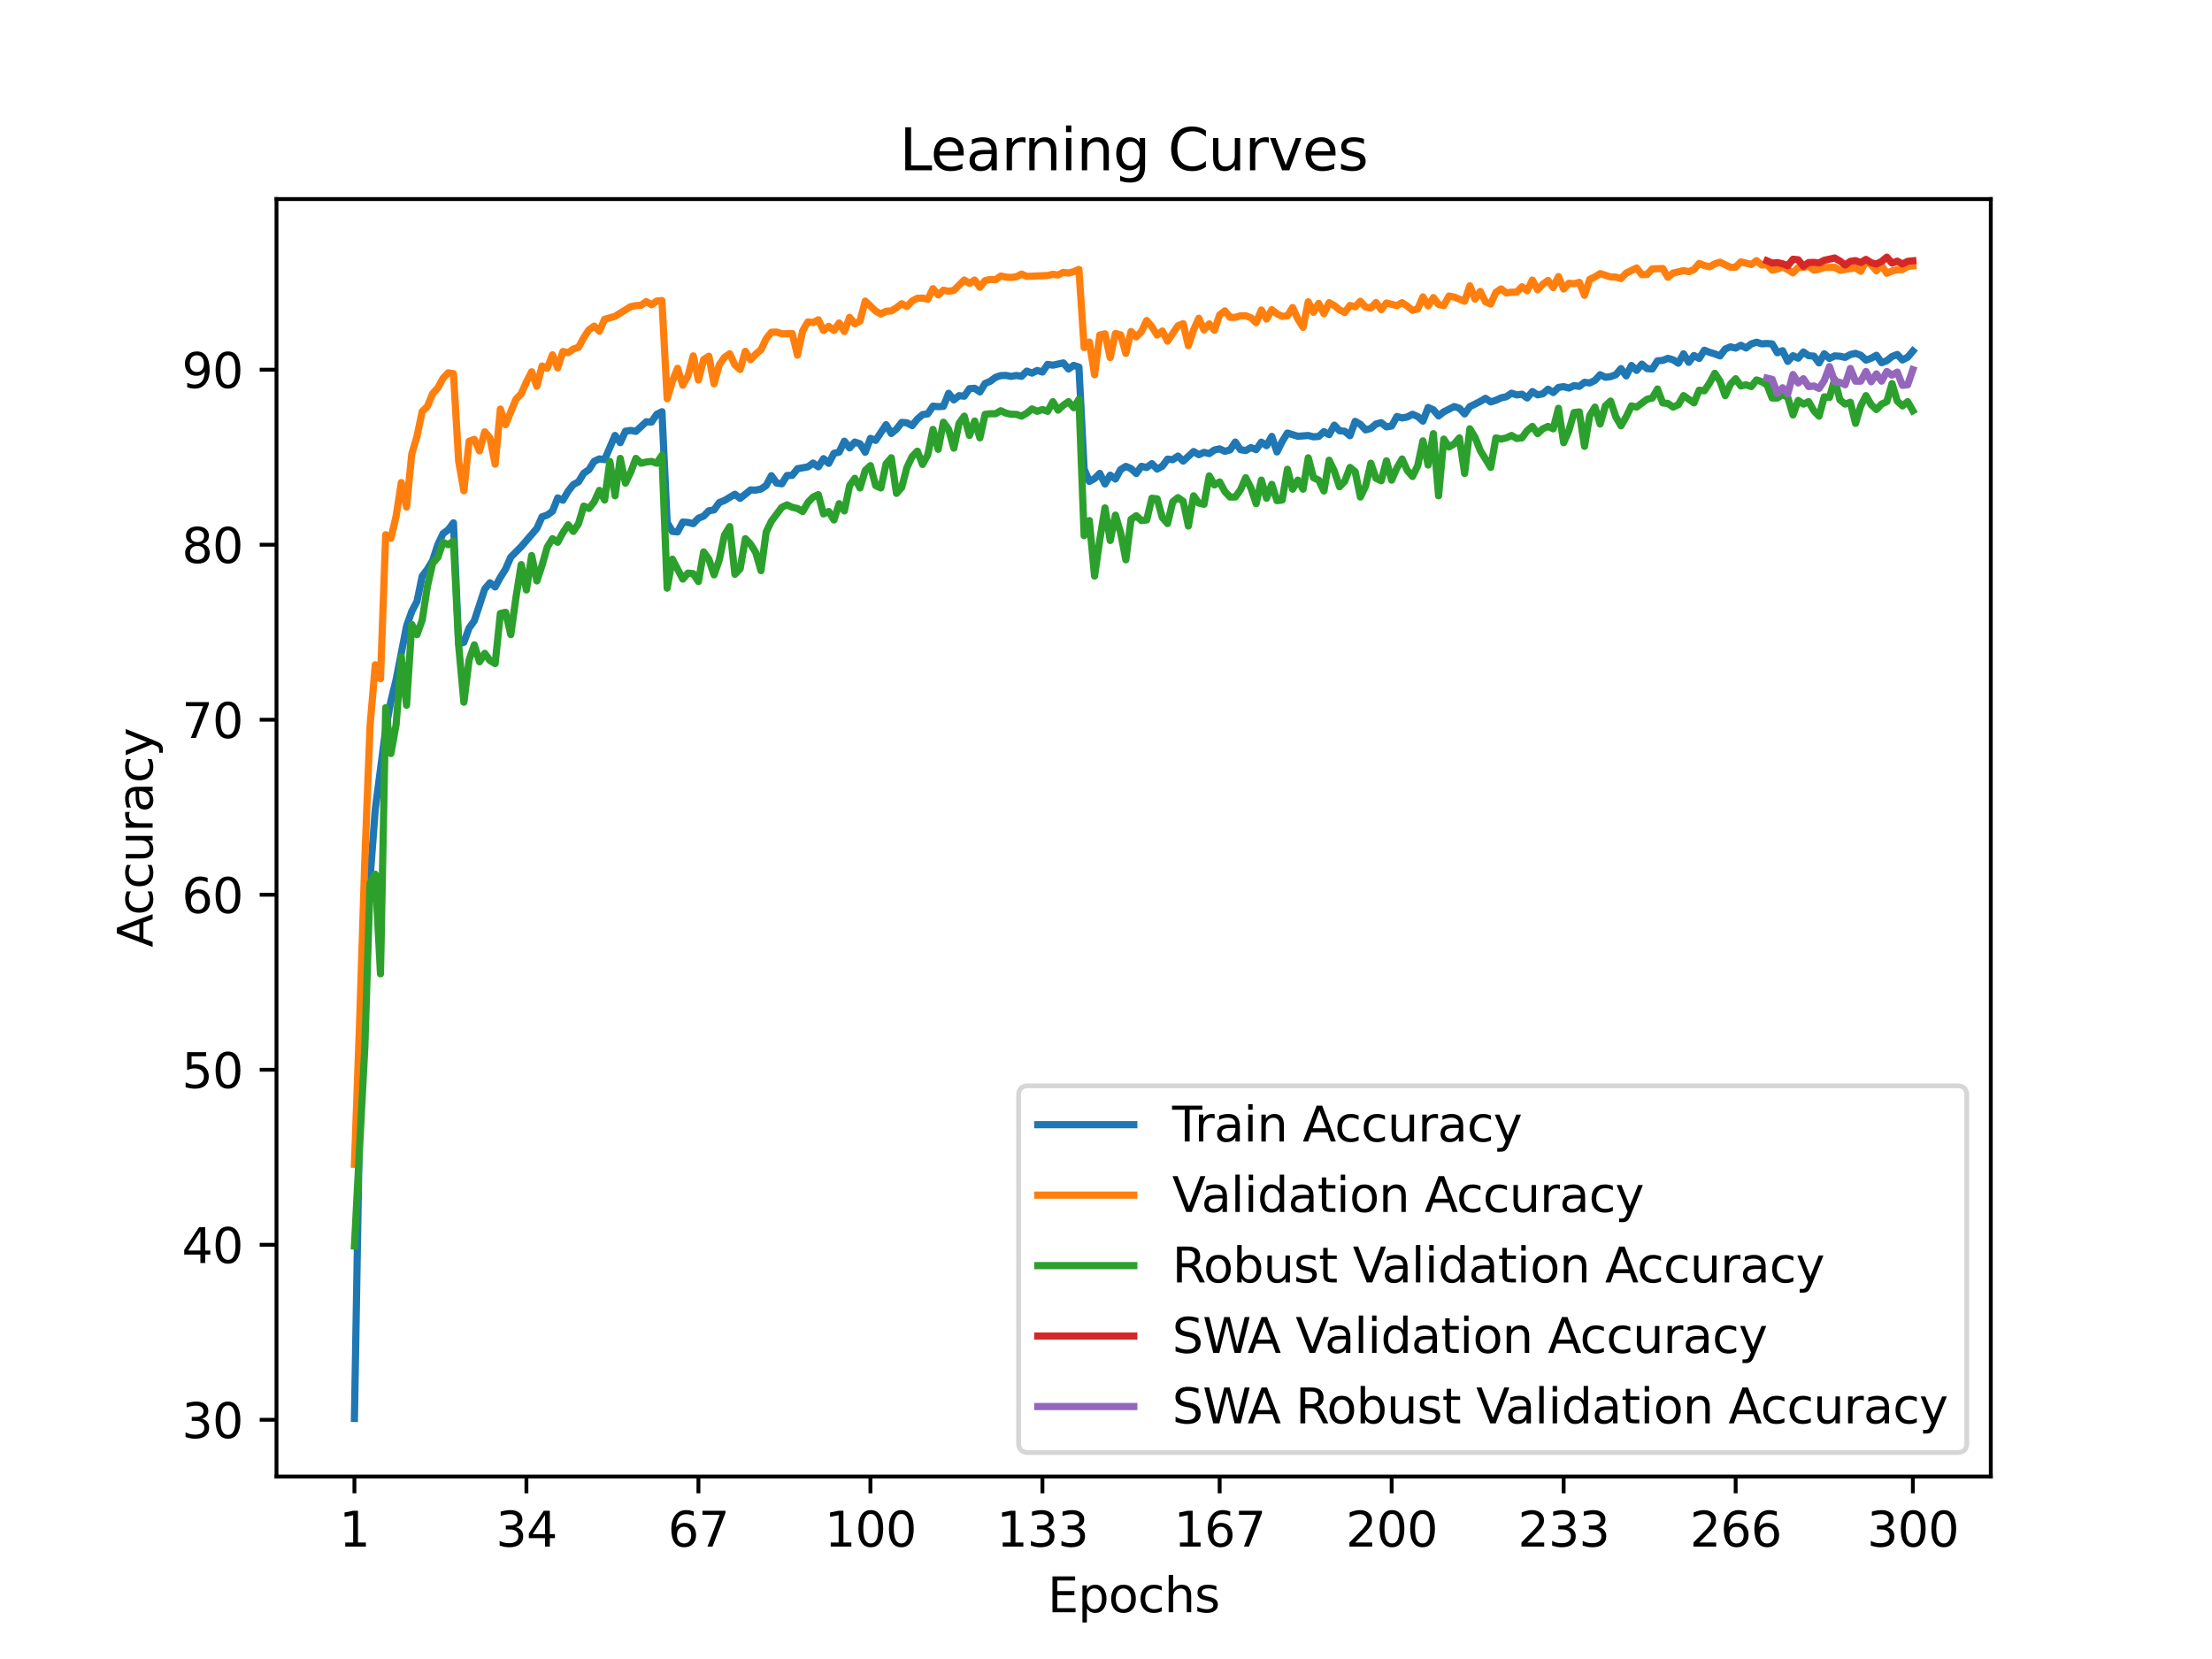 <?xml version="1.0" encoding="utf-8" standalone="no"?>
<!DOCTYPE svg PUBLIC "-//W3C//DTD SVG 1.1//EN"
  "http://www.w3.org/Graphics/SVG/1.1/DTD/svg11.dtd">
<svg xmlns:xlink="http://www.w3.org/1999/xlink" width="460.8pt" height="345.6pt" viewBox="0 0 460.8 345.6" xmlns="http://www.w3.org/2000/svg" version="1.1">
 <defs>
  <style type="text/css">*{stroke-linejoin: round; stroke-linecap: butt}</style>
 </defs>
 <g id="figure_1">
  <g id="patch_1">
   <path d="M 0 345.6 
L 460.8 345.6 
L 460.8 0 
L 0 0 
z
" style="fill: #ffffff"/>
  </g>
  <g id="axes_1">
   <g id="patch_2">
    <path d="M 57.6 307.584 
L 414.72 307.584 
L 414.72 41.472 
L 57.6 41.472 
z
" style="fill: #ffffff"/>
   </g>
   <g id="matplotlib.axis_1">
    <g id="xtick_1">
     <g id="line2d_1">
      <defs>
       <path id="m1a13d57771" d="M 0 0 
L 0 3.5 
" style="stroke: #000000; stroke-width: 0.8"/>
      </defs>
      <g>
       <use xlink:href="#m1a13d57771" x="73.833" y="307.584" style="stroke: #000000; stroke-width: 0.8"/>
      </g>
     </g>
     <g id="text_1">
      <!-- 1 -->
      <g transform="translate(70.651 322.182) scale(0.1 -0.1)">
       <defs>
        <path id="DejaVuSans-31" d="M 794 531 
L 1825 531 
L 1825 4091 
L 703 3866 
L 703 4441 
L 1819 4666 
L 2450 4666 
L 2450 531 
L 3481 531 
L 3481 0 
L 794 0 
L 794 531 
z
" transform="scale(0.016)"/>
       </defs>
       <use xlink:href="#DejaVuSans-31"/>
      </g>
     </g>
    </g>
    <g id="xtick_2">
     <g id="line2d_2">
      <g>
       <use xlink:href="#m1a13d57771" x="109.664" y="307.584" style="stroke: #000000; stroke-width: 0.8"/>
      </g>
     </g>
     <g id="text_2">
      <!-- 34 -->
      <g transform="translate(103.302 322.182) scale(0.1 -0.1)">
       <defs>
        <path id="DejaVuSans-33" d="M 2597 2516 
Q 3050 2419 3304 2112 
Q 3559 1806 3559 1356 
Q 3559 666 3084 287 
Q 2609 -91 1734 -91 
Q 1441 -91 1130 -33 
Q 819 25 488 141 
L 488 750 
Q 750 597 1062 519 
Q 1375 441 1716 441 
Q 2309 441 2620 675 
Q 2931 909 2931 1356 
Q 2931 1769 2642 2001 
Q 2353 2234 1838 2234 
L 1294 2234 
L 1294 2753 
L 1863 2753 
Q 2328 2753 2575 2939 
Q 2822 3125 2822 3475 
Q 2822 3834 2567 4026 
Q 2313 4219 1838 4219 
Q 1578 4219 1281 4162 
Q 984 4106 628 3988 
L 628 4550 
Q 988 4650 1302 4700 
Q 1616 4750 1894 4750 
Q 2613 4750 3031 4423 
Q 3450 4097 3450 3541 
Q 3450 3153 3228 2886 
Q 3006 2619 2597 2516 
z
" transform="scale(0.016)"/>
        <path id="DejaVuSans-34" d="M 2419 4116 
L 825 1625 
L 2419 1625 
L 2419 4116 
z
M 2253 4666 
L 3047 4666 
L 3047 1625 
L 3713 1625 
L 3713 1100 
L 3047 1100 
L 3047 0 
L 2419 0 
L 2419 1100 
L 313 1100 
L 313 1709 
L 2253 4666 
z
" transform="scale(0.016)"/>
       </defs>
       <use xlink:href="#DejaVuSans-33"/>
       <use xlink:href="#DejaVuSans-34" x="63.623"/>
      </g>
     </g>
    </g>
    <g id="xtick_3">
     <g id="line2d_3">
      <g>
       <use xlink:href="#m1a13d57771" x="145.496" y="307.584" style="stroke: #000000; stroke-width: 0.8"/>
      </g>
     </g>
     <g id="text_3">
      <!-- 67 -->
      <g transform="translate(139.133 322.182) scale(0.1 -0.1)">
       <defs>
        <path id="DejaVuSans-36" d="M 2113 2584 
Q 1688 2584 1439 2293 
Q 1191 2003 1191 1497 
Q 1191 994 1439 701 
Q 1688 409 2113 409 
Q 2538 409 2786 701 
Q 3034 994 3034 1497 
Q 3034 2003 2786 2293 
Q 2538 2584 2113 2584 
z
M 3366 4563 
L 3366 3988 
Q 3128 4100 2886 4159 
Q 2644 4219 2406 4219 
Q 1781 4219 1451 3797 
Q 1122 3375 1075 2522 
Q 1259 2794 1537 2939 
Q 1816 3084 2150 3084 
Q 2853 3084 3261 2657 
Q 3669 2231 3669 1497 
Q 3669 778 3244 343 
Q 2819 -91 2113 -91 
Q 1303 -91 875 529 
Q 447 1150 447 2328 
Q 447 3434 972 4092 
Q 1497 4750 2381 4750 
Q 2619 4750 2861 4703 
Q 3103 4656 3366 4563 
z
" transform="scale(0.016)"/>
        <path id="DejaVuSans-37" d="M 525 4666 
L 3525 4666 
L 3525 4397 
L 1831 0 
L 1172 0 
L 2766 4134 
L 525 4134 
L 525 4666 
z
" transform="scale(0.016)"/>
       </defs>
       <use xlink:href="#DejaVuSans-36"/>
       <use xlink:href="#DejaVuSans-37" x="63.623"/>
      </g>
     </g>
    </g>
    <g id="xtick_4">
     <g id="line2d_4">
      <g>
       <use xlink:href="#m1a13d57771" x="181.327" y="307.584" style="stroke: #000000; stroke-width: 0.8"/>
      </g>
     </g>
     <g id="text_4">
      <!-- 100 -->
      <g transform="translate(171.783 322.182) scale(0.1 -0.1)">
       <defs>
        <path id="DejaVuSans-30" d="M 2034 4250 
Q 1547 4250 1301 3770 
Q 1056 3291 1056 2328 
Q 1056 1369 1301 889 
Q 1547 409 2034 409 
Q 2525 409 2770 889 
Q 3016 1369 3016 2328 
Q 3016 3291 2770 3770 
Q 2525 4250 2034 4250 
z
M 2034 4750 
Q 2819 4750 3233 4129 
Q 3647 3509 3647 2328 
Q 3647 1150 3233 529 
Q 2819 -91 2034 -91 
Q 1250 -91 836 529 
Q 422 1150 422 2328 
Q 422 3509 836 4129 
Q 1250 4750 2034 4750 
z
" transform="scale(0.016)"/>
       </defs>
       <use xlink:href="#DejaVuSans-31"/>
       <use xlink:href="#DejaVuSans-30" x="63.623"/>
       <use xlink:href="#DejaVuSans-30" x="127.246"/>
      </g>
     </g>
    </g>
    <g id="xtick_5">
     <g id="line2d_5">
      <g>
       <use xlink:href="#m1a13d57771" x="217.158" y="307.584" style="stroke: #000000; stroke-width: 0.8"/>
      </g>
     </g>
     <g id="text_5">
      <!-- 133 -->
      <g transform="translate(207.615 322.182) scale(0.1 -0.1)">
       <use xlink:href="#DejaVuSans-31"/>
       <use xlink:href="#DejaVuSans-33" x="63.623"/>
       <use xlink:href="#DejaVuSans-33" x="127.246"/>
      </g>
     </g>
    </g>
    <g id="xtick_6">
     <g id="line2d_6">
      <g>
       <use xlink:href="#m1a13d57771" x="254.076" y="307.584" style="stroke: #000000; stroke-width: 0.8"/>
      </g>
     </g>
     <g id="text_6">
      <!-- 167 -->
      <g transform="translate(244.532 322.182) scale(0.1 -0.1)">
       <use xlink:href="#DejaVuSans-31"/>
       <use xlink:href="#DejaVuSans-36" x="63.623"/>
       <use xlink:href="#DejaVuSans-37" x="127.246"/>
      </g>
     </g>
    </g>
    <g id="xtick_7">
     <g id="line2d_7">
      <g>
       <use xlink:href="#m1a13d57771" x="289.907" y="307.584" style="stroke: #000000; stroke-width: 0.8"/>
      </g>
     </g>
     <g id="text_7">
      <!-- 200 -->
      <g transform="translate(280.363 322.182) scale(0.1 -0.1)">
       <defs>
        <path id="DejaVuSans-32" d="M 1228 531 
L 3431 531 
L 3431 0 
L 469 0 
L 469 531 
Q 828 903 1448 1529 
Q 2069 2156 2228 2338 
Q 2531 2678 2651 2914 
Q 2772 3150 2772 3378 
Q 2772 3750 2511 3984 
Q 2250 4219 1831 4219 
Q 1534 4219 1204 4116 
Q 875 4013 500 3803 
L 500 4441 
Q 881 4594 1212 4672 
Q 1544 4750 1819 4750 
Q 2544 4750 2975 4387 
Q 3406 4025 3406 3419 
Q 3406 3131 3298 2873 
Q 3191 2616 2906 2266 
Q 2828 2175 2409 1742 
Q 1991 1309 1228 531 
z
" transform="scale(0.016)"/>
       </defs>
       <use xlink:href="#DejaVuSans-32"/>
       <use xlink:href="#DejaVuSans-30" x="63.623"/>
       <use xlink:href="#DejaVuSans-30" x="127.246"/>
      </g>
     </g>
    </g>
    <g id="xtick_8">
     <g id="line2d_8">
      <g>
       <use xlink:href="#m1a13d57771" x="325.739" y="307.584" style="stroke: #000000; stroke-width: 0.8"/>
      </g>
     </g>
     <g id="text_8">
      <!-- 233 -->
      <g transform="translate(316.195 322.182) scale(0.1 -0.1)">
       <use xlink:href="#DejaVuSans-32"/>
       <use xlink:href="#DejaVuSans-33" x="63.623"/>
       <use xlink:href="#DejaVuSans-33" x="127.246"/>
      </g>
     </g>
    </g>
    <g id="xtick_9">
     <g id="line2d_9">
      <g>
       <use xlink:href="#m1a13d57771" x="361.57" y="307.584" style="stroke: #000000; stroke-width: 0.8"/>
      </g>
     </g>
     <g id="text_9">
      <!-- 266 -->
      <g transform="translate(352.026 322.182) scale(0.1 -0.1)">
       <use xlink:href="#DejaVuSans-32"/>
       <use xlink:href="#DejaVuSans-36" x="63.623"/>
       <use xlink:href="#DejaVuSans-36" x="127.246"/>
      </g>
     </g>
    </g>
    <g id="xtick_10">
     <g id="line2d_10">
      <g>
       <use xlink:href="#m1a13d57771" x="398.487" y="307.584" style="stroke: #000000; stroke-width: 0.8"/>
      </g>
     </g>
     <g id="text_10">
      <!-- 300 -->
      <g transform="translate(388.944 322.182) scale(0.1 -0.1)">
       <use xlink:href="#DejaVuSans-33"/>
       <use xlink:href="#DejaVuSans-30" x="63.623"/>
       <use xlink:href="#DejaVuSans-30" x="127.246"/>
      </g>
     </g>
    </g>
    <g id="text_11">
     <!-- Epochs -->
     <g transform="translate(218.244 335.861) scale(0.1 -0.1)">
      <defs>
       <path id="DejaVuSans-45" d="M 628 4666 
L 3578 4666 
L 3578 4134 
L 1259 4134 
L 1259 2753 
L 3481 2753 
L 3481 2222 
L 1259 2222 
L 1259 531 
L 3634 531 
L 3634 0 
L 628 0 
L 628 4666 
z
" transform="scale(0.016)"/>
       <path id="DejaVuSans-70" d="M 1159 525 
L 1159 -1331 
L 581 -1331 
L 581 3500 
L 1159 3500 
L 1159 2969 
Q 1341 3281 1617 3432 
Q 1894 3584 2278 3584 
Q 2916 3584 3314 3078 
Q 3713 2572 3713 1747 
Q 3713 922 3314 415 
Q 2916 -91 2278 -91 
Q 1894 -91 1617 61 
Q 1341 213 1159 525 
z
M 3116 1747 
Q 3116 2381 2855 2742 
Q 2594 3103 2138 3103 
Q 1681 3103 1420 2742 
Q 1159 2381 1159 1747 
Q 1159 1113 1420 752 
Q 1681 391 2138 391 
Q 2594 391 2855 752 
Q 3116 1113 3116 1747 
z
" transform="scale(0.016)"/>
       <path id="DejaVuSans-6f" d="M 1959 3097 
Q 1497 3097 1228 2736 
Q 959 2375 959 1747 
Q 959 1119 1226 758 
Q 1494 397 1959 397 
Q 2419 397 2687 759 
Q 2956 1122 2956 1747 
Q 2956 2369 2687 2733 
Q 2419 3097 1959 3097 
z
M 1959 3584 
Q 2709 3584 3137 3096 
Q 3566 2609 3566 1747 
Q 3566 888 3137 398 
Q 2709 -91 1959 -91 
Q 1206 -91 779 398 
Q 353 888 353 1747 
Q 353 2609 779 3096 
Q 1206 3584 1959 3584 
z
" transform="scale(0.016)"/>
       <path id="DejaVuSans-63" d="M 3122 3366 
L 3122 2828 
Q 2878 2963 2633 3030 
Q 2388 3097 2138 3097 
Q 1578 3097 1268 2742 
Q 959 2388 959 1747 
Q 959 1106 1268 751 
Q 1578 397 2138 397 
Q 2388 397 2633 464 
Q 2878 531 3122 666 
L 3122 134 
Q 2881 22 2623 -34 
Q 2366 -91 2075 -91 
Q 1284 -91 818 406 
Q 353 903 353 1747 
Q 353 2603 823 3093 
Q 1294 3584 2113 3584 
Q 2378 3584 2631 3529 
Q 2884 3475 3122 3366 
z
" transform="scale(0.016)"/>
       <path id="DejaVuSans-68" d="M 3513 2113 
L 3513 0 
L 2938 0 
L 2938 2094 
Q 2938 2591 2744 2837 
Q 2550 3084 2163 3084 
Q 1697 3084 1428 2787 
Q 1159 2491 1159 1978 
L 1159 0 
L 581 0 
L 581 4863 
L 1159 4863 
L 1159 2956 
Q 1366 3272 1645 3428 
Q 1925 3584 2291 3584 
Q 2894 3584 3203 3211 
Q 3513 2838 3513 2113 
z
" transform="scale(0.016)"/>
       <path id="DejaVuSans-73" d="M 2834 3397 
L 2834 2853 
Q 2591 2978 2328 3040 
Q 2066 3103 1784 3103 
Q 1356 3103 1142 2972 
Q 928 2841 928 2578 
Q 928 2378 1081 2264 
Q 1234 2150 1697 2047 
L 1894 2003 
Q 2506 1872 2764 1633 
Q 3022 1394 3022 966 
Q 3022 478 2636 193 
Q 2250 -91 1575 -91 
Q 1294 -91 989 -36 
Q 684 19 347 128 
L 347 722 
Q 666 556 975 473 
Q 1284 391 1588 391 
Q 1994 391 2212 530 
Q 2431 669 2431 922 
Q 2431 1156 2273 1281 
Q 2116 1406 1581 1522 
L 1381 1569 
Q 847 1681 609 1914 
Q 372 2147 372 2553 
Q 372 3047 722 3315 
Q 1072 3584 1716 3584 
Q 2034 3584 2315 3537 
Q 2597 3491 2834 3397 
z
" transform="scale(0.016)"/>
      </defs>
      <use xlink:href="#DejaVuSans-45"/>
      <use xlink:href="#DejaVuSans-70" x="63.184"/>
      <use xlink:href="#DejaVuSans-6f" x="126.66"/>
      <use xlink:href="#DejaVuSans-63" x="187.842"/>
      <use xlink:href="#DejaVuSans-68" x="242.822"/>
      <use xlink:href="#DejaVuSans-73" x="306.201"/>
     </g>
    </g>
   </g>
   <g id="matplotlib.axis_2">
    <g id="ytick_1">
     <g id="line2d_11">
      <defs>
       <path id="m0380ddcc7f" d="M 0 0 
L -3.5 0 
" style="stroke: #000000; stroke-width: 0.8"/>
      </defs>
      <g>
       <use xlink:href="#m0380ddcc7f" x="57.6" y="295.771" style="stroke: #000000; stroke-width: 0.8"/>
      </g>
     </g>
     <g id="text_12">
      <!-- 30 -->
      <g transform="translate(37.875 299.57) scale(0.1 -0.1)">
       <use xlink:href="#DejaVuSans-33"/>
       <use xlink:href="#DejaVuSans-30" x="63.623"/>
      </g>
     </g>
    </g>
    <g id="ytick_2">
     <g id="line2d_12">
      <g>
       <use xlink:href="#m0380ddcc7f" x="57.6" y="259.311" style="stroke: #000000; stroke-width: 0.8"/>
      </g>
     </g>
     <g id="text_13">
      <!-- 40 -->
      <g transform="translate(37.875 263.11) scale(0.1 -0.1)">
       <use xlink:href="#DejaVuSans-34"/>
       <use xlink:href="#DejaVuSans-30" x="63.623"/>
      </g>
     </g>
    </g>
    <g id="ytick_3">
     <g id="line2d_13">
      <g>
       <use xlink:href="#m0380ddcc7f" x="57.6" y="222.851" style="stroke: #000000; stroke-width: 0.8"/>
      </g>
     </g>
     <g id="text_14">
      <!-- 50 -->
      <g transform="translate(37.875 226.65) scale(0.1 -0.1)">
       <defs>
        <path id="DejaVuSans-35" d="M 691 4666 
L 3169 4666 
L 3169 4134 
L 1269 4134 
L 1269 2991 
Q 1406 3038 1543 3061 
Q 1681 3084 1819 3084 
Q 2600 3084 3056 2656 
Q 3513 2228 3513 1497 
Q 3513 744 3044 326 
Q 2575 -91 1722 -91 
Q 1428 -91 1123 -41 
Q 819 9 494 109 
L 494 744 
Q 775 591 1075 516 
Q 1375 441 1709 441 
Q 2250 441 2565 725 
Q 2881 1009 2881 1497 
Q 2881 1984 2565 2268 
Q 2250 2553 1709 2553 
Q 1456 2553 1204 2497 
Q 953 2441 691 2322 
L 691 4666 
z
" transform="scale(0.016)"/>
       </defs>
       <use xlink:href="#DejaVuSans-35"/>
       <use xlink:href="#DejaVuSans-30" x="63.623"/>
      </g>
     </g>
    </g>
    <g id="ytick_4">
     <g id="line2d_14">
      <g>
       <use xlink:href="#m0380ddcc7f" x="57.6" y="186.391" style="stroke: #000000; stroke-width: 0.8"/>
      </g>
     </g>
     <g id="text_15">
      <!-- 60 -->
      <g transform="translate(37.875 190.19) scale(0.1 -0.1)">
       <use xlink:href="#DejaVuSans-36"/>
       <use xlink:href="#DejaVuSans-30" x="63.623"/>
      </g>
     </g>
    </g>
    <g id="ytick_5">
     <g id="line2d_15">
      <g>
       <use xlink:href="#m0380ddcc7f" x="57.6" y="149.931" style="stroke: #000000; stroke-width: 0.8"/>
      </g>
     </g>
     <g id="text_16">
      <!-- 70 -->
      <g transform="translate(37.875 153.731) scale(0.1 -0.1)">
       <use xlink:href="#DejaVuSans-37"/>
       <use xlink:href="#DejaVuSans-30" x="63.623"/>
      </g>
     </g>
    </g>
    <g id="ytick_6">
     <g id="line2d_16">
      <g>
       <use xlink:href="#m0380ddcc7f" x="57.6" y="113.471" style="stroke: #000000; stroke-width: 0.8"/>
      </g>
     </g>
     <g id="text_17">
      <!-- 80 -->
      <g transform="translate(37.875 117.271) scale(0.1 -0.1)">
       <defs>
        <path id="DejaVuSans-38" d="M 2034 2216 
Q 1584 2216 1326 1975 
Q 1069 1734 1069 1313 
Q 1069 891 1326 650 
Q 1584 409 2034 409 
Q 2484 409 2743 651 
Q 3003 894 3003 1313 
Q 3003 1734 2745 1975 
Q 2488 2216 2034 2216 
z
M 1403 2484 
Q 997 2584 770 2862 
Q 544 3141 544 3541 
Q 544 4100 942 4425 
Q 1341 4750 2034 4750 
Q 2731 4750 3128 4425 
Q 3525 4100 3525 3541 
Q 3525 3141 3298 2862 
Q 3072 2584 2669 2484 
Q 3125 2378 3379 2068 
Q 3634 1759 3634 1313 
Q 3634 634 3220 271 
Q 2806 -91 2034 -91 
Q 1263 -91 848 271 
Q 434 634 434 1313 
Q 434 1759 690 2068 
Q 947 2378 1403 2484 
z
M 1172 3481 
Q 1172 3119 1398 2916 
Q 1625 2713 2034 2713 
Q 2441 2713 2670 2916 
Q 2900 3119 2900 3481 
Q 2900 3844 2670 4047 
Q 2441 4250 2034 4250 
Q 1625 4250 1398 4047 
Q 1172 3844 1172 3481 
z
" transform="scale(0.016)"/>
       </defs>
       <use xlink:href="#DejaVuSans-38"/>
       <use xlink:href="#DejaVuSans-30" x="63.623"/>
      </g>
     </g>
    </g>
    <g id="ytick_7">
     <g id="line2d_17">
      <g>
       <use xlink:href="#m0380ddcc7f" x="57.6" y="77.012" style="stroke: #000000; stroke-width: 0.8"/>
      </g>
     </g>
     <g id="text_18">
      <!-- 90 -->
      <g transform="translate(37.875 80.811) scale(0.1 -0.1)">
       <defs>
        <path id="DejaVuSans-39" d="M 703 97 
L 703 672 
Q 941 559 1184 500 
Q 1428 441 1663 441 
Q 2288 441 2617 861 
Q 2947 1281 2994 2138 
Q 2813 1869 2534 1725 
Q 2256 1581 1919 1581 
Q 1219 1581 811 2004 
Q 403 2428 403 3163 
Q 403 3881 828 4315 
Q 1253 4750 1959 4750 
Q 2769 4750 3195 4129 
Q 3622 3509 3622 2328 
Q 3622 1225 3098 567 
Q 2575 -91 1691 -91 
Q 1453 -91 1209 -44 
Q 966 3 703 97 
z
M 1959 2075 
Q 2384 2075 2632 2365 
Q 2881 2656 2881 3163 
Q 2881 3666 2632 3958 
Q 2384 4250 1959 4250 
Q 1534 4250 1286 3958 
Q 1038 3666 1038 3163 
Q 1038 2656 1286 2365 
Q 1534 2075 1959 2075 
z
" transform="scale(0.016)"/>
       </defs>
       <use xlink:href="#DejaVuSans-39"/>
       <use xlink:href="#DejaVuSans-30" x="63.623"/>
      </g>
     </g>
    </g>
    <g id="text_19">
     <!-- Accuracy -->
     <g transform="translate(31.795 197.356) rotate(-90) scale(0.1 -0.1)">
      <defs>
       <path id="DejaVuSans-41" d="M 2188 4044 
L 1331 1722 
L 3047 1722 
L 2188 4044 
z
M 1831 4666 
L 2547 4666 
L 4325 0 
L 3669 0 
L 3244 1197 
L 1141 1197 
L 716 0 
L 50 0 
L 1831 4666 
z
" transform="scale(0.016)"/>
       <path id="DejaVuSans-75" d="M 544 1381 
L 544 3500 
L 1119 3500 
L 1119 1403 
Q 1119 906 1312 657 
Q 1506 409 1894 409 
Q 2359 409 2629 706 
Q 2900 1003 2900 1516 
L 2900 3500 
L 3475 3500 
L 3475 0 
L 2900 0 
L 2900 538 
Q 2691 219 2414 64 
Q 2138 -91 1772 -91 
Q 1169 -91 856 284 
Q 544 659 544 1381 
z
M 1991 3584 
L 1991 3584 
z
" transform="scale(0.016)"/>
       <path id="DejaVuSans-72" d="M 2631 2963 
Q 2534 3019 2420 3045 
Q 2306 3072 2169 3072 
Q 1681 3072 1420 2755 
Q 1159 2438 1159 1844 
L 1159 0 
L 581 0 
L 581 3500 
L 1159 3500 
L 1159 2956 
Q 1341 3275 1631 3429 
Q 1922 3584 2338 3584 
Q 2397 3584 2469 3576 
Q 2541 3569 2628 3553 
L 2631 2963 
z
" transform="scale(0.016)"/>
       <path id="DejaVuSans-61" d="M 2194 1759 
Q 1497 1759 1228 1600 
Q 959 1441 959 1056 
Q 959 750 1161 570 
Q 1363 391 1709 391 
Q 2188 391 2477 730 
Q 2766 1069 2766 1631 
L 2766 1759 
L 2194 1759 
z
M 3341 1997 
L 3341 0 
L 2766 0 
L 2766 531 
Q 2569 213 2275 61 
Q 1981 -91 1556 -91 
Q 1019 -91 701 211 
Q 384 513 384 1019 
Q 384 1609 779 1909 
Q 1175 2209 1959 2209 
L 2766 2209 
L 2766 2266 
Q 2766 2663 2505 2880 
Q 2244 3097 1772 3097 
Q 1472 3097 1187 3025 
Q 903 2953 641 2809 
L 641 3341 
Q 956 3463 1253 3523 
Q 1550 3584 1831 3584 
Q 2591 3584 2966 3190 
Q 3341 2797 3341 1997 
z
" transform="scale(0.016)"/>
       <path id="DejaVuSans-79" d="M 2059 -325 
Q 1816 -950 1584 -1140 
Q 1353 -1331 966 -1331 
L 506 -1331 
L 506 -850 
L 844 -850 
Q 1081 -850 1212 -737 
Q 1344 -625 1503 -206 
L 1606 56 
L 191 3500 
L 800 3500 
L 1894 763 
L 2988 3500 
L 3597 3500 
L 2059 -325 
z
" transform="scale(0.016)"/>
      </defs>
      <use xlink:href="#DejaVuSans-41"/>
      <use xlink:href="#DejaVuSans-63" x="66.658"/>
      <use xlink:href="#DejaVuSans-63" x="121.639"/>
      <use xlink:href="#DejaVuSans-75" x="176.619"/>
      <use xlink:href="#DejaVuSans-72" x="239.998"/>
      <use xlink:href="#DejaVuSans-61" x="281.111"/>
      <use xlink:href="#DejaVuSans-63" x="342.391"/>
      <use xlink:href="#DejaVuSans-79" x="397.371"/>
     </g>
    </g>
   </g>
   <g id="line2d_18">
    <path d="M 73.833 295.488 
L 74.919 232.85 
L 76.004 204.038 
L 77.09 182.982 
L 78.176 168.59 
L 80.348 151.891 
L 81.433 146.048 
L 82.519 141.582 
L 84.691 130.425 
L 85.777 127.363 
L 86.862 125.303 
L 87.948 120.034 
L 89.034 118.594 
L 90.12 116.78 
L 91.206 113.462 
L 92.291 111.165 
L 93.377 110.372 
L 94.463 108.914 
L 95.549 134.126 
L 96.635 133.789 
L 97.72 130.826 
L 98.806 129.313 
L 100.978 122.696 
L 102.064 121.411 
L 103.149 122.267 
L 104.235 120.28 
L 105.321 118.549 
L 106.407 116.051 
L 108.578 113.873 
L 111.836 110.081 
L 112.922 107.656 
L 114.007 107.301 
L 115.093 106.499 
L 116.179 103.728 
L 117.265 104.202 
L 118.351 102.324 
L 119.436 100.948 
L 120.522 100.364 
L 121.608 98.578 
L 122.694 97.839 
L 123.78 96.089 
L 124.865 95.597 
L 125.951 95.752 
L 128.123 90.711 
L 129.209 92.215 
L 130.294 89.827 
L 131.38 89.663 
L 132.466 89.864 
L 134.638 87.858 
L 135.723 87.922 
L 136.809 86.309 
L 137.895 85.771 
L 138.981 108.85 
L 140.067 110.701 
L 141.152 110.81 
L 142.238 108.75 
L 143.324 108.823 
L 144.41 109.087 
L 145.496 107.957 
L 146.581 107.519 
L 147.667 106.398 
L 148.753 106.216 
L 149.839 104.694 
L 150.925 104.265 
L 153.096 102.962 
L 154.182 103.819 
L 156.354 102.069 
L 157.439 102.096 
L 158.525 101.877 
L 159.611 101.139 
L 160.697 99.088 
L 161.783 100.629 
L 162.868 100.793 
L 163.954 99.052 
L 165.04 99.024 
L 166.126 97.648 
L 168.297 97.256 
L 169.383 96.463 
L 170.469 97.247 
L 171.555 95.551 
L 172.641 96.527 
L 173.726 94.439 
L 174.812 94.184 
L 175.898 91.905 
L 176.984 93.309 
L 178.07 92.088 
L 179.155 92.443 
L 180.241 94.212 
L 181.327 91.322 
L 182.413 91.741 
L 184.584 88.469 
L 185.67 90.301 
L 186.756 89.408 
L 187.842 87.995 
L 188.928 88.077 
L 190.013 88.661 
L 191.099 87.312 
L 192.185 86.364 
L 193.271 86.218 
L 194.357 84.604 
L 195.442 84.714 
L 196.528 84.65 
L 197.614 81.934 
L 198.7 83.31 
L 199.786 82.426 
L 200.871 82.535 
L 201.957 80.968 
L 203.043 80.886 
L 204.129 81.642 
L 205.215 79.883 
L 206.3 79.427 
L 207.386 78.607 
L 208.472 78.242 
L 209.558 78.206 
L 210.644 78.406 
L 211.729 78.215 
L 212.815 78.388 
L 213.901 77.312 
L 214.987 77.723 
L 216.073 77.176 
L 217.158 77.504 
L 218.244 75.909 
L 219.33 76.073 
L 221.502 75.599 
L 222.587 76.866 
L 223.673 76.118 
L 224.759 76.474 
L 225.845 97.712 
L 226.931 100.291 
L 228.016 99.69 
L 229.102 98.614 
L 230.188 100.829 
L 231.274 98.979 
L 232.36 99.79 
L 233.445 97.83 
L 234.531 97.156 
L 235.617 97.621 
L 236.703 98.632 
L 237.789 97.137 
L 238.875 97.393 
L 239.96 96.581 
L 241.046 97.721 
L 242.132 97.119 
L 243.218 95.643 
L 244.304 95.761 
L 245.389 95.005 
L 246.475 96.062 
L 248.647 94.066 
L 249.733 94.713 
L 250.818 94.23 
L 251.904 94.503 
L 252.99 93.738 
L 254.076 93.51 
L 255.162 94.02 
L 256.247 93.719 
L 257.333 92.088 
L 258.419 93.683 
L 259.505 93.856 
L 260.591 93.236 
L 261.676 93.674 
L 262.762 92.106 
L 263.848 92.844 
L 264.934 90.912 
L 266.02 94.148 
L 267.105 91.969 
L 268.191 90.21 
L 270.363 90.885 
L 272.534 90.721 
L 273.62 90.994 
L 274.706 90.921 
L 275.792 89.918 
L 276.878 90.538 
L 277.963 88.569 
L 279.049 89.727 
L 280.135 89.846 
L 281.221 90.766 
L 282.307 87.776 
L 283.392 88.396 
L 284.478 89.554 
L 285.564 89.253 
L 286.65 88.323 
L 287.736 88.05 
L 288.821 88.925 
L 289.907 88.743 
L 290.993 86.774 
L 292.079 87.065 
L 293.165 86.865 
L 294.25 86.3 
L 295.336 86.774 
L 296.422 87.731 
L 297.508 84.887 
L 298.594 85.37 
L 299.679 86.646 
L 300.765 85.789 
L 302.937 84.696 
L 304.023 85.042 
L 305.108 86.227 
L 306.194 84.714 
L 308.366 83.629 
L 309.452 82.973 
L 310.537 83.729 
L 311.623 83.383 
L 312.709 82.882 
L 313.795 82.645 
L 314.881 81.906 
L 315.966 82.271 
L 317.052 82.116 
L 318.138 82.9 
L 319.224 81.569 
L 320.31 82.262 
L 321.395 82.034 
L 322.481 81.068 
L 323.567 81.779 
L 324.653 80.712 
L 325.739 80.548 
L 326.824 80.84 
L 327.91 80.33 
L 328.996 80.494 
L 330.082 79.637 
L 331.168 79.783 
L 332.253 79.245 
L 333.339 78.06 
L 334.425 78.589 
L 335.511 78.461 
L 336.597 78.069 
L 337.682 76.793 
L 338.768 78.306 
L 339.854 76.137 
L 340.94 77.167 
L 342.026 75.854 
L 343.111 76.784 
L 344.197 76.866 
L 345.283 75.17 
L 346.369 75.079 
L 347.455 74.642 
L 348.54 74.961 
L 349.626 75.663 
L 350.712 73.712 
L 351.798 75.471 
L 352.884 74.058 
L 353.969 74.669 
L 355.055 72.965 
L 356.141 73.402 
L 357.227 73.712 
L 358.313 74.14 
L 359.398 72.709 
L 360.484 72.254 
L 361.57 72.518 
L 362.656 71.926 
L 363.742 72.491 
L 364.827 71.643 
L 365.913 71.287 
L 366.999 71.634 
L 368.085 71.552 
L 369.171 71.643 
L 370.256 73.484 
L 371.342 73.056 
L 372.428 75.289 
L 373.514 74.104 
L 374.6 74.614 
L 375.685 73.329 
L 376.771 74.104 
L 377.857 74.186 
L 378.943 75.599 
L 380.029 73.694 
L 381.114 74.669 
L 382.2 74.14 
L 383.286 74.204 
L 384.372 74.45 
L 385.458 73.858 
L 386.543 73.612 
L 387.629 74.004 
L 388.715 75.015 
L 389.801 74.633 
L 390.887 74.013 
L 391.972 75.553 
L 393.058 75.134 
L 394.144 74.268 
L 395.23 73.84 
L 396.316 74.988 
L 397.401 74.414 
L 398.487 73.129 
L 398.487 73.129 
" clip-path="url(#pef939d4b40)" style="fill: none; stroke: #1f77b4; stroke-width: 1.5; stroke-linecap: square"/>
   </g>
   <g id="line2d_19">
    <path d="M 73.833 242.539 
L 74.919 212.824 
L 76.004 179.026 
L 77.09 151.207 
L 78.176 138.483 
L 79.262 141.4 
L 80.348 111.393 
L 81.433 112.122 
L 82.519 107.529 
L 83.605 100.528 
L 84.691 105.633 
L 85.777 94.585 
L 86.862 90.939 
L 87.948 85.726 
L 89.034 84.668 
L 90.12 82.007 
L 91.206 80.803 
L 92.291 78.798 
L 93.377 77.668 
L 94.463 77.85 
L 95.549 96.08 
L 96.635 102.242 
L 97.72 91.924 
L 98.806 91.523 
L 99.892 93.929 
L 100.978 89.955 
L 102.064 91.231 
L 103.149 96.7 
L 104.235 85.215 
L 105.321 88.46 
L 107.493 83.137 
L 108.578 82.043 
L 109.664 79.564 
L 110.75 77.449 
L 111.836 80.475 
L 112.922 76.246 
L 114.007 76.72 
L 115.093 73.913 
L 116.179 76.647 
L 117.265 73.22 
L 118.351 73.475 
L 119.436 72.709 
L 120.522 72.345 
L 121.608 70.34 
L 122.694 68.699 
L 123.78 67.933 
L 124.865 68.991 
L 125.951 66.511 
L 128.123 65.891 
L 131.38 63.886 
L 132.466 63.667 
L 133.552 63.594 
L 134.638 62.829 
L 135.723 63.485 
L 136.809 62.719 
L 137.895 62.61 
L 138.981 83.064 
L 140.067 79.418 
L 141.152 76.72 
L 142.238 80.257 
L 143.324 78.288 
L 144.41 74.131 
L 145.496 79.163 
L 146.581 74.897 
L 147.667 74.204 
L 148.753 79.965 
L 149.839 75.991 
L 150.925 74.423 
L 152.01 73.694 
L 153.096 76.027 
L 154.182 76.975 
L 155.268 73.183 
L 156.354 74.933 
L 157.439 73.767 
L 158.525 72.855 
L 159.611 70.558 
L 160.697 69.209 
L 161.783 69.173 
L 162.868 69.537 
L 165.04 69.501 
L 166.126 73.985 
L 167.212 68.918 
L 168.297 67.058 
L 169.383 67.204 
L 170.469 66.621 
L 171.555 68.845 
L 172.641 67.97 
L 173.726 68.845 
L 174.812 67.277 
L 175.898 69.063 
L 176.984 66.11 
L 178.07 67.459 
L 179.155 66.876 
L 180.241 62.719 
L 182.413 64.798 
L 183.499 65.417 
L 184.584 64.834 
L 185.67 64.761 
L 186.756 64.105 
L 187.842 63.266 
L 188.928 63.85 
L 190.013 62.719 
L 191.099 62.136 
L 192.185 62.1 
L 193.271 62.355 
L 194.357 60.131 
L 195.442 61.443 
L 196.528 60.459 
L 197.614 60.678 
L 198.7 60.495 
L 200.871 58.344 
L 201.957 59.037 
L 203.043 58.344 
L 204.129 59.839 
L 205.215 58.454 
L 206.3 58.198 
L 207.386 58.271 
L 208.472 57.506 
L 209.558 57.724 
L 210.644 57.797 
L 211.729 57.651 
L 212.815 57.105 
L 213.901 57.579 
L 218.244 57.396 
L 219.33 57.141 
L 220.416 57.287 
L 221.502 56.74 
L 222.587 56.886 
L 223.673 56.594 
L 224.759 56.12 
L 225.845 72.418 
L 226.931 71.251 
L 228.016 78.069 
L 229.102 69.793 
L 230.188 69.537 
L 231.274 74.496 
L 232.36 69.464 
L 233.445 69.756 
L 234.531 73.621 
L 235.617 69.063 
L 236.703 70.194 
L 237.789 69.063 
L 238.875 66.766 
L 239.96 68.079 
L 241.046 69.793 
L 242.132 68.954 
L 243.218 71.069 
L 245.389 67.86 
L 246.475 67.423 
L 247.561 72.017 
L 248.647 68.735 
L 249.733 66.292 
L 250.818 68.735 
L 251.904 67.459 
L 252.99 68.808 
L 254.076 65.6 
L 255.162 64.761 
L 256.247 66.11 
L 257.333 66.11 
L 258.419 65.782 
L 259.505 65.782 
L 260.591 66.183 
L 261.676 67.24 
L 262.762 64.579 
L 263.848 66.475 
L 264.934 64.506 
L 266.02 65.381 
L 267.105 65.891 
L 268.191 65.818 
L 269.277 64.068 
L 270.363 66.438 
L 271.449 68.188 
L 272.534 62.865 
L 273.62 65.053 
L 274.706 63.193 
L 275.792 65.345 
L 276.878 63.048 
L 277.963 63.667 
L 279.049 64.542 
L 280.135 65.089 
L 281.221 63.631 
L 282.307 63.923 
L 283.392 62.756 
L 284.478 63.959 
L 285.564 64.178 
L 286.65 63.011 
L 287.736 64.506 
L 288.821 63.12 
L 290.993 63.667 
L 292.079 63.048 
L 293.165 63.777 
L 294.25 64.652 
L 295.336 64.36 
L 296.422 61.844 
L 297.508 63.74 
L 298.594 61.99 
L 299.679 63.412 
L 300.765 63.667 
L 301.851 61.662 
L 302.937 61.881 
L 305.108 62.756 
L 306.194 59.547 
L 307.28 62.318 
L 308.366 60.714 
L 309.452 62.865 
L 310.537 63.339 
L 311.623 60.896 
L 312.709 60.167 
L 313.795 61.042 
L 314.881 60.86 
L 315.966 60.86 
L 317.052 59.73 
L 318.138 60.568 
L 319.224 58.344 
L 320.31 60.386 
L 321.395 59.219 
L 322.481 58.417 
L 323.567 59.912 
L 324.653 57.615 
L 325.739 60.204 
L 326.824 59.001 
L 327.91 59.11 
L 328.996 58.818 
L 330.082 61.516 
L 331.168 58.198 
L 332.253 57.688 
L 333.339 56.995 
L 335.511 57.688 
L 336.597 57.724 
L 337.682 58.016 
L 338.768 56.886 
L 340.94 55.829 
L 342.026 57.214 
L 343.111 57.178 
L 344.197 56.011 
L 346.369 55.938 
L 347.455 57.761 
L 348.54 56.886 
L 350.712 56.375 
L 351.798 56.594 
L 352.884 56.157 
L 353.969 54.881 
L 355.055 55.318 
L 356.141 55.573 
L 357.227 54.953 
L 358.313 54.625 
L 360.484 55.683 
L 361.57 55.646 
L 362.656 54.552 
L 364.827 55.099 
L 365.913 54.297 
L 366.999 55.209 
L 368.085 55.136 
L 369.171 56.266 
L 370.256 56.047 
L 371.342 55.61 
L 372.428 56.157 
L 373.514 56.849 
L 374.6 55.719 
L 375.685 55.683 
L 376.771 55.464 
L 377.857 56.266 
L 378.943 56.084 
L 380.029 55.719 
L 382.2 55.683 
L 383.286 56.302 
L 386.543 55.792 
L 387.629 56.521 
L 388.715 54.37 
L 389.801 55.172 
L 390.887 56.412 
L 391.972 55.318 
L 393.058 56.922 
L 394.144 56.448 
L 395.23 56.193 
L 396.316 56.157 
L 397.401 55.5 
L 398.487 55.391 
L 398.487 55.391 
" clip-path="url(#pef939d4b40)" style="fill: none; stroke: #ff7f0e; stroke-width: 1.5; stroke-linecap: square"/>
   </g>
   <g id="line2d_20">
    <path d="M 73.833 259.562 
L 76.004 218.073 
L 77.09 184.002 
L 78.176 182.117 
L 79.262 202.861 
L 80.348 147.417 
L 81.433 156.972 
L 82.519 150.937 
L 83.605 136.856 
L 84.691 146.914 
L 85.777 130.067 
L 86.862 132.204 
L 87.948 129.187 
L 89.034 122.146 
L 90.12 117.369 
L 91.206 116.112 
L 92.291 112.969 
L 93.377 113.471 
L 94.463 112.717 
L 95.549 134.467 
L 96.635 146.285 
L 97.72 137.485 
L 98.806 134.342 
L 99.892 137.862 
L 100.978 136.102 
L 102.064 137.61 
L 103.149 138.239 
L 104.235 127.804 
L 105.321 127.553 
L 106.407 132.204 
L 107.493 124.409 
L 108.578 117.62 
L 109.664 122.901 
L 110.75 115.735 
L 111.836 121.015 
L 112.922 117.746 
L 114.007 113.974 
L 115.093 112.214 
L 116.179 112.969 
L 117.265 110.957 
L 118.351 109.323 
L 119.436 110.706 
L 120.522 109.071 
L 121.608 105.425 
L 122.694 105.928 
L 123.78 104.545 
L 124.865 102.156 
L 125.951 104.168 
L 127.037 96.122 
L 128.123 103.288 
L 129.209 95.493 
L 130.294 100.648 
L 131.38 98.385 
L 132.466 95.493 
L 133.552 96.499 
L 134.638 96.247 
L 135.723 96.122 
L 136.809 96.499 
L 137.895 94.864 
L 138.981 122.524 
L 140.067 116.489 
L 142.238 120.638 
L 143.324 119.38 
L 144.41 119.506 
L 145.496 121.141 
L 146.581 114.98 
L 147.667 116.489 
L 148.753 119.758 
L 149.839 116.615 
L 150.925 111.46 
L 152.01 109.7 
L 153.096 119.632 
L 154.182 118.5 
L 155.268 112.214 
L 156.354 113.346 
L 157.439 115.106 
L 158.525 118.878 
L 159.611 110.831 
L 160.697 108.568 
L 162.868 105.677 
L 163.954 105.174 
L 165.04 105.677 
L 166.126 105.928 
L 167.212 106.557 
L 168.297 104.671 
L 169.383 103.539 
L 170.469 103.036 
L 171.555 107.06 
L 172.641 106.557 
L 173.726 108.317 
L 174.812 104.922 
L 175.898 106.431 
L 176.984 101.151 
L 178.07 99.642 
L 179.155 101.653 
L 180.241 98.007 
L 181.327 97.002 
L 182.413 101.151 
L 183.499 101.653 
L 184.584 96.625 
L 185.67 95.367 
L 186.756 102.785 
L 187.842 101.528 
L 188.928 97.379 
L 190.013 95.116 
L 191.099 93.984 
L 192.185 96.75 
L 193.271 94.739 
L 194.357 89.458 
L 195.442 93.607 
L 196.528 87.95 
L 197.614 89.458 
L 198.7 93.356 
L 199.786 88.201 
L 200.871 86.692 
L 201.957 90.716 
L 203.043 87.698 
L 204.129 91.218 
L 205.215 86.315 
L 206.3 86.189 
L 207.386 86.189 
L 208.472 85.561 
L 209.558 86.064 
L 210.644 86.315 
L 211.729 86.315 
L 212.815 86.692 
L 213.901 86.064 
L 214.987 85.184 
L 216.073 85.687 
L 217.158 85.309 
L 218.244 85.687 
L 219.33 83.675 
L 220.416 85.435 
L 221.502 84.429 
L 222.587 83.675 
L 223.673 84.932 
L 224.759 83.172 
L 225.845 111.586 
L 226.931 108.443 
L 228.016 120.009 
L 229.102 112.466 
L 230.188 105.802 
L 231.274 112.591 
L 232.36 107.311 
L 233.445 110.957 
L 234.531 116.615 
L 235.617 108.191 
L 236.703 107.437 
L 237.789 108.443 
L 238.875 108.317 
L 239.96 103.791 
L 241.046 103.916 
L 242.132 107.814 
L 243.218 109.071 
L 244.304 104.545 
L 245.389 103.665 
L 246.475 104.419 
L 247.561 109.574 
L 248.647 103.288 
L 249.733 104.797 
L 250.818 105.048 
L 251.904 99.139 
L 252.99 101.025 
L 254.076 100.396 
L 255.162 102.408 
L 256.247 103.539 
L 257.333 103.539 
L 258.419 102.031 
L 259.505 99.516 
L 260.591 101.653 
L 261.676 104.922 
L 262.762 100.019 
L 263.848 103.791 
L 264.934 100.899 
L 266.02 104.294 
L 267.105 104.168 
L 268.191 97.756 
L 269.277 101.905 
L 270.363 100.019 
L 271.449 101.905 
L 272.534 95.367 
L 273.62 99.516 
L 274.706 100.019 
L 275.792 102.282 
L 276.878 95.87 
L 277.963 98.133 
L 279.049 101.402 
L 280.135 100.271 
L 281.221 97.379 
L 282.307 98.259 
L 283.392 103.539 
L 284.478 101.276 
L 285.564 96.499 
L 286.65 99.642 
L 287.736 100.145 
L 288.821 95.996 
L 289.907 100.019 
L 290.993 97.505 
L 292.079 95.619 
L 293.165 98.007 
L 294.25 99.265 
L 295.336 97.002 
L 296.422 91.847 
L 297.508 96.876 
L 298.594 90.338 
L 299.679 103.288 
L 300.765 91.47 
L 301.851 93.104 
L 302.937 92.476 
L 304.023 91.218 
L 305.108 98.636 
L 306.194 89.333 
L 307.28 91.093 
L 308.366 93.859 
L 310.537 97.379 
L 311.623 91.218 
L 312.709 91.47 
L 313.795 91.218 
L 314.881 90.716 
L 315.966 91.344 
L 317.052 91.218 
L 318.138 89.71 
L 319.224 88.83 
L 320.31 90.338 
L 321.395 89.333 
L 322.481 88.83 
L 323.567 89.333 
L 324.653 85.058 
L 325.739 92.224 
L 326.824 89.71 
L 327.91 85.938 
L 328.996 85.812 
L 330.082 92.979 
L 331.168 86.567 
L 332.253 84.807 
L 333.339 88.327 
L 334.425 84.555 
L 335.511 83.549 
L 336.597 86.818 
L 337.682 88.704 
L 338.768 86.818 
L 339.854 84.555 
L 340.94 84.807 
L 343.111 83.172 
L 344.197 82.921 
L 345.283 81.035 
L 346.369 83.926 
L 347.455 84.052 
L 348.54 84.807 
L 349.626 84.304 
L 350.712 82.418 
L 352.884 83.926 
L 353.969 81.286 
L 355.055 81.412 
L 356.141 79.778 
L 357.227 77.766 
L 358.313 79.4 
L 359.398 82.418 
L 360.484 80.029 
L 361.57 78.898 
L 362.656 80.406 
L 363.742 80.155 
L 364.827 80.532 
L 365.913 79.149 
L 366.999 79.526 
L 368.085 80.155 
L 369.171 82.921 
L 370.256 82.921 
L 371.342 82.166 
L 372.428 82.795 
L 373.514 86.441 
L 374.6 83.424 
L 375.685 84.178 
L 376.771 83.675 
L 377.857 85.561 
L 378.943 86.692 
L 380.029 82.669 
L 381.114 82.795 
L 382.2 79.023 
L 383.286 83.298 
L 384.372 84.178 
L 385.458 83.801 
L 386.543 88.201 
L 387.629 84.555 
L 388.715 82.418 
L 389.801 84.304 
L 390.887 85.309 
L 391.972 84.178 
L 393.058 83.675 
L 394.144 79.903 
L 395.23 83.549 
L 396.316 84.555 
L 397.401 83.675 
L 398.487 85.561 
L 398.487 85.561 
" clip-path="url(#pef939d4b40)" style="fill: none; stroke: #2ca02c; stroke-width: 1.5; stroke-linecap: square"/>
   </g>
   <g id="line2d_21">
    <path d="M 368.085 54.334 
L 369.171 54.808 
L 370.256 54.698 
L 371.342 54.953 
L 372.428 55.355 
L 373.514 54.006 
L 374.6 54.115 
L 375.685 55.464 
L 376.771 54.698 
L 377.857 54.662 
L 378.943 54.771 
L 380.029 54.224 
L 382.2 53.75 
L 383.286 54.37 
L 384.372 55.209 
L 385.458 54.443 
L 386.543 54.297 
L 387.629 54.698 
L 388.715 54.042 
L 389.801 54.735 
L 390.887 54.99 
L 391.972 54.479 
L 393.058 53.568 
L 394.144 54.808 
L 395.23 54.407 
L 396.316 54.99 
L 397.401 54.443 
L 398.487 54.334 
L 398.487 54.334 
" clip-path="url(#pef939d4b40)" style="fill: none; stroke: #d62728; stroke-width: 1.5; stroke-linecap: square"/>
   </g>
   <g id="line2d_22">
    <path d="M 368.085 78.772 
L 369.171 79.023 
L 370.256 81.915 
L 371.342 80.783 
L 372.428 82.041 
L 373.514 78.017 
L 374.6 79.778 
L 375.685 78.898 
L 376.771 80.532 
L 377.857 80.406 
L 378.943 80.909 
L 380.029 79.275 
L 381.114 76.383 
L 382.2 79.526 
L 383.286 79.652 
L 384.372 80.155 
L 385.458 76.76 
L 386.543 79.4 
L 387.629 79.4 
L 388.715 77.389 
L 389.801 79.526 
L 390.887 77.892 
L 391.972 79.4 
L 393.058 77.389 
L 394.144 78.143 
L 395.23 77.515 
L 396.316 80.28 
L 397.401 80.155 
L 398.487 77.012 
L 398.487 77.012 
" clip-path="url(#pef939d4b40)" style="fill: none; stroke: #9467bd; stroke-width: 1.5; stroke-linecap: square"/>
   </g>
   <g id="patch_3">
    <path d="M 57.6 307.584 
L 57.6 41.472 
" style="fill: none; stroke: #000000; stroke-width: 0.8; stroke-linejoin: miter; stroke-linecap: square"/>
   </g>
   <g id="patch_4">
    <path d="M 414.72 307.584 
L 414.72 41.472 
" style="fill: none; stroke: #000000; stroke-width: 0.8; stroke-linejoin: miter; stroke-linecap: square"/>
   </g>
   <g id="patch_5">
    <path d="M 57.6 307.584 
L 414.72 307.584 
" style="fill: none; stroke: #000000; stroke-width: 0.8; stroke-linejoin: miter; stroke-linecap: square"/>
   </g>
   <g id="patch_6">
    <path d="M 57.6 41.472 
L 414.72 41.472 
" style="fill: none; stroke: #000000; stroke-width: 0.8; stroke-linejoin: miter; stroke-linecap: square"/>
   </g>
   <g id="text_20">
    <!-- Learning Curves -->
    <g transform="translate(187.376 35.472) scale(0.12 -0.12)">
     <defs>
      <path id="DejaVuSans-4c" d="M 628 4666 
L 1259 4666 
L 1259 531 
L 3531 531 
L 3531 0 
L 628 0 
L 628 4666 
z
" transform="scale(0.016)"/>
      <path id="DejaVuSans-65" d="M 3597 1894 
L 3597 1613 
L 953 1613 
Q 991 1019 1311 708 
Q 1631 397 2203 397 
Q 2534 397 2845 478 
Q 3156 559 3463 722 
L 3463 178 
Q 3153 47 2828 -22 
Q 2503 -91 2169 -91 
Q 1331 -91 842 396 
Q 353 884 353 1716 
Q 353 2575 817 3079 
Q 1281 3584 2069 3584 
Q 2775 3584 3186 3129 
Q 3597 2675 3597 1894 
z
M 3022 2063 
Q 3016 2534 2758 2815 
Q 2500 3097 2075 3097 
Q 1594 3097 1305 2825 
Q 1016 2553 972 2059 
L 3022 2063 
z
" transform="scale(0.016)"/>
      <path id="DejaVuSans-6e" d="M 3513 2113 
L 3513 0 
L 2938 0 
L 2938 2094 
Q 2938 2591 2744 2837 
Q 2550 3084 2163 3084 
Q 1697 3084 1428 2787 
Q 1159 2491 1159 1978 
L 1159 0 
L 581 0 
L 581 3500 
L 1159 3500 
L 1159 2956 
Q 1366 3272 1645 3428 
Q 1925 3584 2291 3584 
Q 2894 3584 3203 3211 
Q 3513 2838 3513 2113 
z
" transform="scale(0.016)"/>
      <path id="DejaVuSans-69" d="M 603 3500 
L 1178 3500 
L 1178 0 
L 603 0 
L 603 3500 
z
M 603 4863 
L 1178 4863 
L 1178 4134 
L 603 4134 
L 603 4863 
z
" transform="scale(0.016)"/>
      <path id="DejaVuSans-67" d="M 2906 1791 
Q 2906 2416 2648 2759 
Q 2391 3103 1925 3103 
Q 1463 3103 1205 2759 
Q 947 2416 947 1791 
Q 947 1169 1205 825 
Q 1463 481 1925 481 
Q 2391 481 2648 825 
Q 2906 1169 2906 1791 
z
M 3481 434 
Q 3481 -459 3084 -895 
Q 2688 -1331 1869 -1331 
Q 1566 -1331 1297 -1286 
Q 1028 -1241 775 -1147 
L 775 -588 
Q 1028 -725 1275 -790 
Q 1522 -856 1778 -856 
Q 2344 -856 2625 -561 
Q 2906 -266 2906 331 
L 2906 616 
Q 2728 306 2450 153 
Q 2172 0 1784 0 
Q 1141 0 747 490 
Q 353 981 353 1791 
Q 353 2603 747 3093 
Q 1141 3584 1784 3584 
Q 2172 3584 2450 3431 
Q 2728 3278 2906 2969 
L 2906 3500 
L 3481 3500 
L 3481 434 
z
" transform="scale(0.016)"/>
      <path id="DejaVuSans-20" transform="scale(0.016)"/>
      <path id="DejaVuSans-43" d="M 4122 4306 
L 4122 3641 
Q 3803 3938 3442 4084 
Q 3081 4231 2675 4231 
Q 1875 4231 1450 3742 
Q 1025 3253 1025 2328 
Q 1025 1406 1450 917 
Q 1875 428 2675 428 
Q 3081 428 3442 575 
Q 3803 722 4122 1019 
L 4122 359 
Q 3791 134 3420 21 
Q 3050 -91 2638 -91 
Q 1578 -91 968 557 
Q 359 1206 359 2328 
Q 359 3453 968 4101 
Q 1578 4750 2638 4750 
Q 3056 4750 3426 4639 
Q 3797 4528 4122 4306 
z
" transform="scale(0.016)"/>
      <path id="DejaVuSans-76" d="M 191 3500 
L 800 3500 
L 1894 563 
L 2988 3500 
L 3597 3500 
L 2284 0 
L 1503 0 
L 191 3500 
z
" transform="scale(0.016)"/>
     </defs>
     <use xlink:href="#DejaVuSans-4c"/>
     <use xlink:href="#DejaVuSans-65" x="53.963"/>
     <use xlink:href="#DejaVuSans-61" x="115.486"/>
     <use xlink:href="#DejaVuSans-72" x="176.766"/>
     <use xlink:href="#DejaVuSans-6e" x="216.129"/>
     <use xlink:href="#DejaVuSans-69" x="279.508"/>
     <use xlink:href="#DejaVuSans-6e" x="307.291"/>
     <use xlink:href="#DejaVuSans-67" x="370.67"/>
     <use xlink:href="#DejaVuSans-20" x="434.146"/>
     <use xlink:href="#DejaVuSans-43" x="465.934"/>
     <use xlink:href="#DejaVuSans-75" x="535.758"/>
     <use xlink:href="#DejaVuSans-72" x="599.137"/>
     <use xlink:href="#DejaVuSans-76" x="640.25"/>
     <use xlink:href="#DejaVuSans-65" x="699.43"/>
     <use xlink:href="#DejaVuSans-73" x="760.953"/>
    </g>
   </g>
   <g id="legend_1">
    <g id="patch_7">
     <path d="M 214.189 302.584 
L 407.72 302.584 
Q 409.72 302.584 409.72 300.584 
L 409.72 228.193 
Q 409.72 226.193 407.72 226.193 
L 214.189 226.193 
Q 212.189 226.193 212.189 228.193 
L 212.189 300.584 
Q 212.189 302.584 214.189 302.584 
z
" style="fill: #ffffff; opacity: 0.8; stroke: #cccccc; stroke-linejoin: miter"/>
    </g>
    <g id="line2d_23">
     <path d="M 216.189 234.292 
L 226.189 234.292 
L 236.189 234.292 
" style="fill: none; stroke: #1f77b4; stroke-width: 1.5; stroke-linecap: square"/>
    </g>
    <g id="text_21">
     <!-- Train Accuracy -->
     <g transform="translate(244.189 237.792) scale(0.1 -0.1)">
      <defs>
       <path id="DejaVuSans-54" d="M -19 4666 
L 3928 4666 
L 3928 4134 
L 2272 4134 
L 2272 0 
L 1638 0 
L 1638 4134 
L -19 4134 
L -19 4666 
z
" transform="scale(0.016)"/>
      </defs>
      <use xlink:href="#DejaVuSans-54"/>
      <use xlink:href="#DejaVuSans-72" x="46.334"/>
      <use xlink:href="#DejaVuSans-61" x="87.447"/>
      <use xlink:href="#DejaVuSans-69" x="148.727"/>
      <use xlink:href="#DejaVuSans-6e" x="176.51"/>
      <use xlink:href="#DejaVuSans-20" x="239.889"/>
      <use xlink:href="#DejaVuSans-41" x="271.676"/>
      <use xlink:href="#DejaVuSans-63" x="338.334"/>
      <use xlink:href="#DejaVuSans-63" x="393.314"/>
      <use xlink:href="#DejaVuSans-75" x="448.295"/>
      <use xlink:href="#DejaVuSans-72" x="511.674"/>
      <use xlink:href="#DejaVuSans-61" x="552.787"/>
      <use xlink:href="#DejaVuSans-63" x="614.066"/>
      <use xlink:href="#DejaVuSans-79" x="669.047"/>
     </g>
    </g>
    <g id="line2d_24">
     <path d="M 216.189 248.97 
L 226.189 248.97 
L 236.189 248.97 
" style="fill: none; stroke: #ff7f0e; stroke-width: 1.5; stroke-linecap: square"/>
    </g>
    <g id="text_22">
     <!-- Validation Accuracy -->
     <g transform="translate(244.189 252.47) scale(0.1 -0.1)">
      <defs>
       <path id="DejaVuSans-56" d="M 1831 0 
L 50 4666 
L 709 4666 
L 2188 738 
L 3669 4666 
L 4325 4666 
L 2547 0 
L 1831 0 
z
" transform="scale(0.016)"/>
       <path id="DejaVuSans-6c" d="M 603 4863 
L 1178 4863 
L 1178 0 
L 603 0 
L 603 4863 
z
" transform="scale(0.016)"/>
       <path id="DejaVuSans-64" d="M 2906 2969 
L 2906 4863 
L 3481 4863 
L 3481 0 
L 2906 0 
L 2906 525 
Q 2725 213 2448 61 
Q 2172 -91 1784 -91 
Q 1150 -91 751 415 
Q 353 922 353 1747 
Q 353 2572 751 3078 
Q 1150 3584 1784 3584 
Q 2172 3584 2448 3432 
Q 2725 3281 2906 2969 
z
M 947 1747 
Q 947 1113 1208 752 
Q 1469 391 1925 391 
Q 2381 391 2643 752 
Q 2906 1113 2906 1747 
Q 2906 2381 2643 2742 
Q 2381 3103 1925 3103 
Q 1469 3103 1208 2742 
Q 947 2381 947 1747 
z
" transform="scale(0.016)"/>
       <path id="DejaVuSans-74" d="M 1172 4494 
L 1172 3500 
L 2356 3500 
L 2356 3053 
L 1172 3053 
L 1172 1153 
Q 1172 725 1289 603 
Q 1406 481 1766 481 
L 2356 481 
L 2356 0 
L 1766 0 
Q 1100 0 847 248 
Q 594 497 594 1153 
L 594 3053 
L 172 3053 
L 172 3500 
L 594 3500 
L 594 4494 
L 1172 4494 
z
" transform="scale(0.016)"/>
      </defs>
      <use xlink:href="#DejaVuSans-56"/>
      <use xlink:href="#DejaVuSans-61" x="60.658"/>
      <use xlink:href="#DejaVuSans-6c" x="121.938"/>
      <use xlink:href="#DejaVuSans-69" x="149.721"/>
      <use xlink:href="#DejaVuSans-64" x="177.504"/>
      <use xlink:href="#DejaVuSans-61" x="240.98"/>
      <use xlink:href="#DejaVuSans-74" x="302.26"/>
      <use xlink:href="#DejaVuSans-69" x="341.469"/>
      <use xlink:href="#DejaVuSans-6f" x="369.252"/>
      <use xlink:href="#DejaVuSans-6e" x="430.434"/>
      <use xlink:href="#DejaVuSans-20" x="493.812"/>
      <use xlink:href="#DejaVuSans-41" x="525.6"/>
      <use xlink:href="#DejaVuSans-63" x="592.258"/>
      <use xlink:href="#DejaVuSans-63" x="647.238"/>
      <use xlink:href="#DejaVuSans-75" x="702.219"/>
      <use xlink:href="#DejaVuSans-72" x="765.598"/>
      <use xlink:href="#DejaVuSans-61" x="806.711"/>
      <use xlink:href="#DejaVuSans-63" x="867.99"/>
      <use xlink:href="#DejaVuSans-79" x="922.971"/>
     </g>
    </g>
    <g id="line2d_25">
     <path d="M 216.189 263.648 
L 226.189 263.648 
L 236.189 263.648 
" style="fill: none; stroke: #2ca02c; stroke-width: 1.5; stroke-linecap: square"/>
    </g>
    <g id="text_23">
     <!-- Robust Validation Accuracy -->
     <g transform="translate(244.189 267.148) scale(0.1 -0.1)">
      <defs>
       <path id="DejaVuSans-52" d="M 2841 2188 
Q 3044 2119 3236 1894 
Q 3428 1669 3622 1275 
L 4263 0 
L 3584 0 
L 2988 1197 
Q 2756 1666 2539 1819 
Q 2322 1972 1947 1972 
L 1259 1972 
L 1259 0 
L 628 0 
L 628 4666 
L 2053 4666 
Q 2853 4666 3247 4331 
Q 3641 3997 3641 3322 
Q 3641 2881 3436 2590 
Q 3231 2300 2841 2188 
z
M 1259 4147 
L 1259 2491 
L 2053 2491 
Q 2509 2491 2742 2702 
Q 2975 2913 2975 3322 
Q 2975 3731 2742 3939 
Q 2509 4147 2053 4147 
L 1259 4147 
z
" transform="scale(0.016)"/>
       <path id="DejaVuSans-62" d="M 3116 1747 
Q 3116 2381 2855 2742 
Q 2594 3103 2138 3103 
Q 1681 3103 1420 2742 
Q 1159 2381 1159 1747 
Q 1159 1113 1420 752 
Q 1681 391 2138 391 
Q 2594 391 2855 752 
Q 3116 1113 3116 1747 
z
M 1159 2969 
Q 1341 3281 1617 3432 
Q 1894 3584 2278 3584 
Q 2916 3584 3314 3078 
Q 3713 2572 3713 1747 
Q 3713 922 3314 415 
Q 2916 -91 2278 -91 
Q 1894 -91 1617 61 
Q 1341 213 1159 525 
L 1159 0 
L 581 0 
L 581 4863 
L 1159 4863 
L 1159 2969 
z
" transform="scale(0.016)"/>
      </defs>
      <use xlink:href="#DejaVuSans-52"/>
      <use xlink:href="#DejaVuSans-6f" x="64.982"/>
      <use xlink:href="#DejaVuSans-62" x="126.164"/>
      <use xlink:href="#DejaVuSans-75" x="189.641"/>
      <use xlink:href="#DejaVuSans-73" x="253.02"/>
      <use xlink:href="#DejaVuSans-74" x="305.119"/>
      <use xlink:href="#DejaVuSans-20" x="344.328"/>
      <use xlink:href="#DejaVuSans-56" x="376.115"/>
      <use xlink:href="#DejaVuSans-61" x="436.773"/>
      <use xlink:href="#DejaVuSans-6c" x="498.053"/>
      <use xlink:href="#DejaVuSans-69" x="525.836"/>
      <use xlink:href="#DejaVuSans-64" x="553.619"/>
      <use xlink:href="#DejaVuSans-61" x="617.096"/>
      <use xlink:href="#DejaVuSans-74" x="678.375"/>
      <use xlink:href="#DejaVuSans-69" x="717.584"/>
      <use xlink:href="#DejaVuSans-6f" x="745.367"/>
      <use xlink:href="#DejaVuSans-6e" x="806.549"/>
      <use xlink:href="#DejaVuSans-20" x="869.928"/>
      <use xlink:href="#DejaVuSans-41" x="901.715"/>
      <use xlink:href="#DejaVuSans-63" x="968.373"/>
      <use xlink:href="#DejaVuSans-63" x="1023.354"/>
      <use xlink:href="#DejaVuSans-75" x="1078.334"/>
      <use xlink:href="#DejaVuSans-72" x="1141.713"/>
      <use xlink:href="#DejaVuSans-61" x="1182.826"/>
      <use xlink:href="#DejaVuSans-63" x="1244.105"/>
      <use xlink:href="#DejaVuSans-79" x="1299.086"/>
     </g>
    </g>
    <g id="line2d_26">
     <path d="M 216.189 278.326 
L 226.189 278.326 
L 236.189 278.326 
" style="fill: none; stroke: #d62728; stroke-width: 1.5; stroke-linecap: square"/>
    </g>
    <g id="text_24">
     <!-- SWA Validation Accuracy -->
     <g transform="translate(244.189 281.826) scale(0.1 -0.1)">
      <defs>
       <path id="DejaVuSans-53" d="M 3425 4513 
L 3425 3897 
Q 3066 4069 2747 4153 
Q 2428 4238 2131 4238 
Q 1616 4238 1336 4038 
Q 1056 3838 1056 3469 
Q 1056 3159 1242 3001 
Q 1428 2844 1947 2747 
L 2328 2669 
Q 3034 2534 3370 2195 
Q 3706 1856 3706 1288 
Q 3706 609 3251 259 
Q 2797 -91 1919 -91 
Q 1588 -91 1214 -16 
Q 841 59 441 206 
L 441 856 
Q 825 641 1194 531 
Q 1563 422 1919 422 
Q 2459 422 2753 634 
Q 3047 847 3047 1241 
Q 3047 1584 2836 1778 
Q 2625 1972 2144 2069 
L 1759 2144 
Q 1053 2284 737 2584 
Q 422 2884 422 3419 
Q 422 4038 858 4394 
Q 1294 4750 2059 4750 
Q 2388 4750 2728 4690 
Q 3069 4631 3425 4513 
z
" transform="scale(0.016)"/>
       <path id="DejaVuSans-57" d="M 213 4666 
L 850 4666 
L 1831 722 
L 2809 4666 
L 3519 4666 
L 4500 722 
L 5478 4666 
L 6119 4666 
L 4947 0 
L 4153 0 
L 3169 4050 
L 2175 0 
L 1381 0 
L 213 4666 
z
" transform="scale(0.016)"/>
      </defs>
      <use xlink:href="#DejaVuSans-53"/>
      <use xlink:href="#DejaVuSans-57" x="63.477"/>
      <use xlink:href="#DejaVuSans-41" x="156.854"/>
      <use xlink:href="#DejaVuSans-20" x="225.262"/>
      <use xlink:href="#DejaVuSans-56" x="257.049"/>
      <use xlink:href="#DejaVuSans-61" x="317.707"/>
      <use xlink:href="#DejaVuSans-6c" x="378.986"/>
      <use xlink:href="#DejaVuSans-69" x="406.77"/>
      <use xlink:href="#DejaVuSans-64" x="434.553"/>
      <use xlink:href="#DejaVuSans-61" x="498.029"/>
      <use xlink:href="#DejaVuSans-74" x="559.309"/>
      <use xlink:href="#DejaVuSans-69" x="598.518"/>
      <use xlink:href="#DejaVuSans-6f" x="626.301"/>
      <use xlink:href="#DejaVuSans-6e" x="687.482"/>
      <use xlink:href="#DejaVuSans-20" x="750.861"/>
      <use xlink:href="#DejaVuSans-41" x="782.648"/>
      <use xlink:href="#DejaVuSans-63" x="849.307"/>
      <use xlink:href="#DejaVuSans-63" x="904.287"/>
      <use xlink:href="#DejaVuSans-75" x="959.268"/>
      <use xlink:href="#DejaVuSans-72" x="1022.646"/>
      <use xlink:href="#DejaVuSans-61" x="1063.76"/>
      <use xlink:href="#DejaVuSans-63" x="1125.039"/>
      <use xlink:href="#DejaVuSans-79" x="1180.02"/>
     </g>
    </g>
    <g id="line2d_27">
     <path d="M 216.189 293.004 
L 226.189 293.004 
L 236.189 293.004 
" style="fill: none; stroke: #9467bd; stroke-width: 1.5; stroke-linecap: square"/>
    </g>
    <g id="text_25">
     <!-- SWA Robust Validation Accuracy -->
     <g transform="translate(244.189 296.504) scale(0.1 -0.1)">
      <use xlink:href="#DejaVuSans-53"/>
      <use xlink:href="#DejaVuSans-57" x="63.477"/>
      <use xlink:href="#DejaVuSans-41" x="156.854"/>
      <use xlink:href="#DejaVuSans-20" x="225.262"/>
      <use xlink:href="#DejaVuSans-52" x="257.049"/>
      <use xlink:href="#DejaVuSans-6f" x="322.031"/>
      <use xlink:href="#DejaVuSans-62" x="383.213"/>
      <use xlink:href="#DejaVuSans-75" x="446.689"/>
      <use xlink:href="#DejaVuSans-73" x="510.068"/>
      <use xlink:href="#DejaVuSans-74" x="562.168"/>
      <use xlink:href="#DejaVuSans-20" x="601.377"/>
      <use xlink:href="#DejaVuSans-56" x="633.164"/>
      <use xlink:href="#DejaVuSans-61" x="693.822"/>
      <use xlink:href="#DejaVuSans-6c" x="755.102"/>
      <use xlink:href="#DejaVuSans-69" x="782.885"/>
      <use xlink:href="#DejaVuSans-64" x="810.668"/>
      <use xlink:href="#DejaVuSans-61" x="874.145"/>
      <use xlink:href="#DejaVuSans-74" x="935.424"/>
      <use xlink:href="#DejaVuSans-69" x="974.633"/>
      <use xlink:href="#DejaVuSans-6f" x="1002.416"/>
      <use xlink:href="#DejaVuSans-6e" x="1063.598"/>
      <use xlink:href="#DejaVuSans-20" x="1126.977"/>
      <use xlink:href="#DejaVuSans-41" x="1158.764"/>
      <use xlink:href="#DejaVuSans-63" x="1225.422"/>
      <use xlink:href="#DejaVuSans-63" x="1280.402"/>
      <use xlink:href="#DejaVuSans-75" x="1335.383"/>
      <use xlink:href="#DejaVuSans-72" x="1398.762"/>
      <use xlink:href="#DejaVuSans-61" x="1439.875"/>
      <use xlink:href="#DejaVuSans-63" x="1501.154"/>
      <use xlink:href="#DejaVuSans-79" x="1556.135"/>
     </g>
    </g>
   </g>
  </g>
 </g>
 <defs>
  <clipPath id="pef939d4b40">
   <rect x="57.6" y="41.472" width="357.12" height="266.112"/>
  </clipPath>
 </defs>
</svg>
